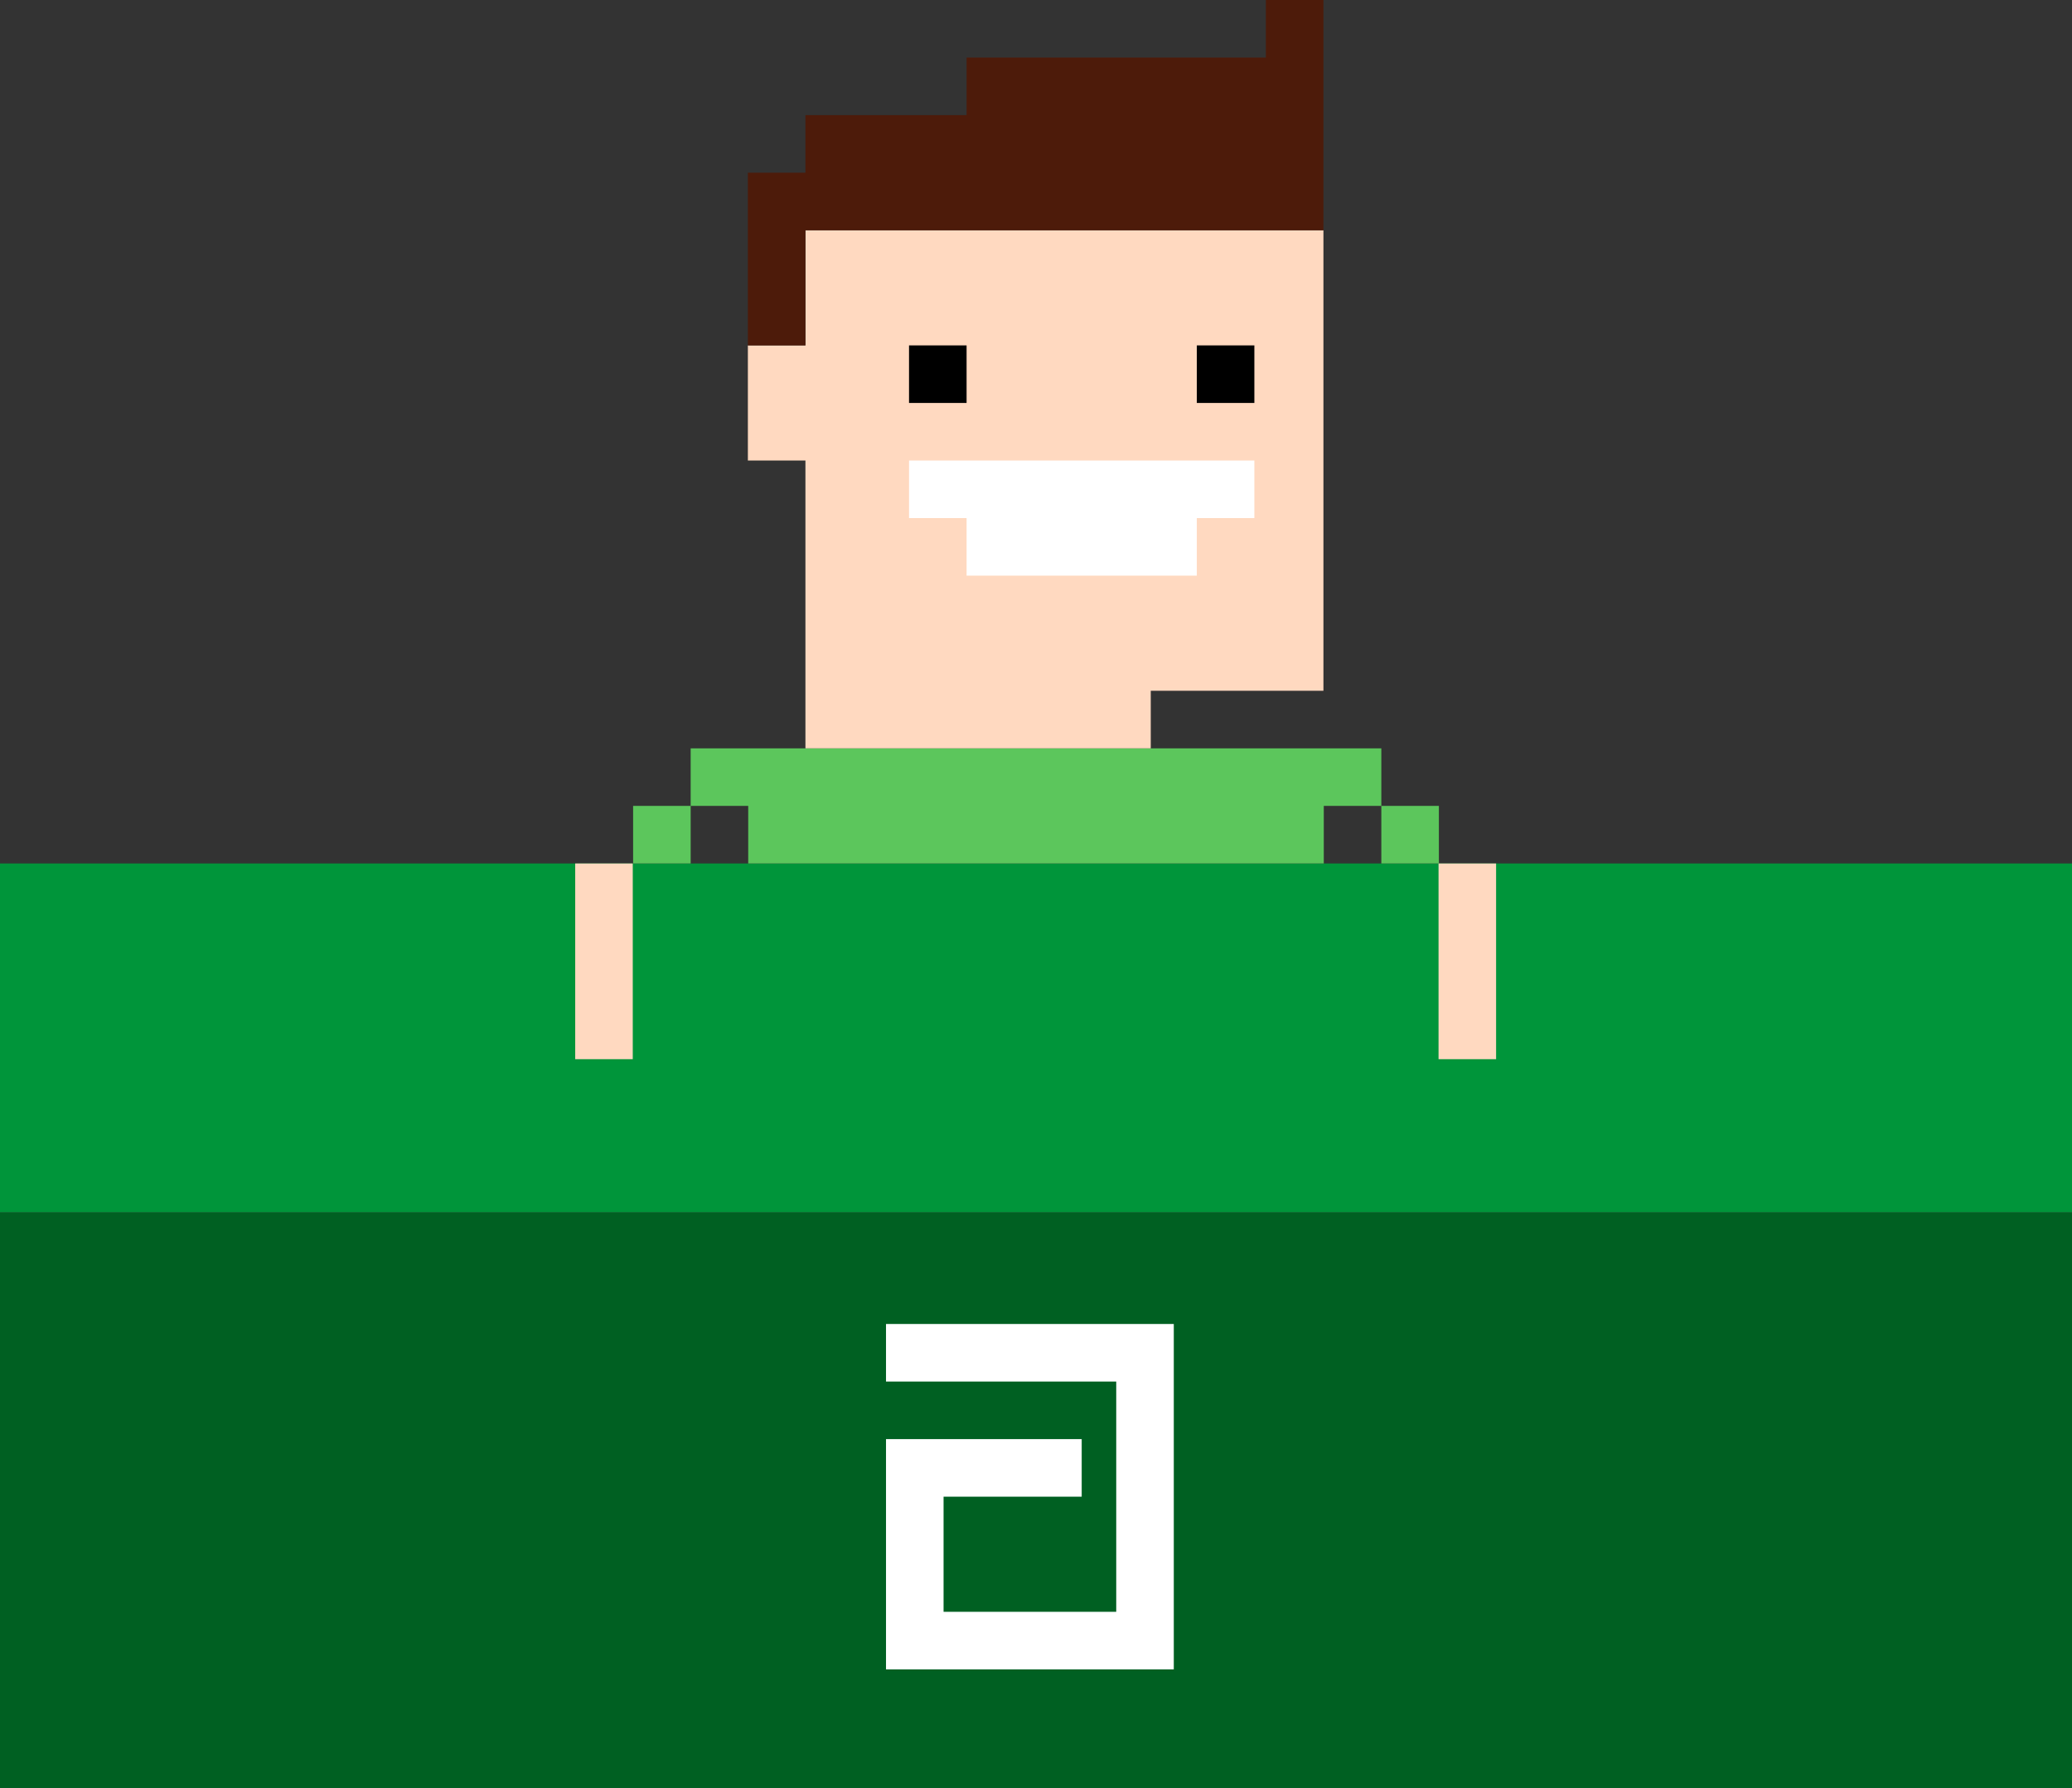 <svg id="export_-_counter" data-name="export - counter" xmlns="http://www.w3.org/2000/svg" viewBox="0 0 180 155.3"><rect x="0" y="0" width="180" height="155.3" fill="#333333" stroke="none"/><defs><style>.cls-1{fill:#006022;}.cls-2{fill:#fff;}.cls-3{fill:#00953a;}.cls-4{fill:#5cc65c;}.cls-5{fill:#ffd9c0;}.cls-6{fill:#4d1b0a;}</style></defs><title>adyen_tower_defense_v3</title><rect id="counter_-_shadow" data-name="counter - shadow" class="cls-1" x="65" y="40.3" width="50" height="180" transform="translate(220.3 40.3) rotate(90)"/><polygon id="adyen_logo" data-name="adyen logo" class="cls-2" points="76.97 115 76.97 120 96.97 120 96.97 140 81.97 140 81.97 130 93.97 130 93.97 125 81.74 125 77.21 125 76.97 125 76.97 145 81.74 145 101.97 145 101.97 140.46 101.97 120.01 101.97 115 76.97 115"/><rect id="counter" class="cls-3" x="74.85" y="0.15" width="30.3" height="180" transform="translate(180.15 0.15) rotate(90)"/><path id="shirt_-_arms_down" data-name="shirt - arms down" class="cls-4" d="M125,70v5h-5V70h5ZM55,70v5h5V70H55Zm10-5H60v5h5v5h50V70h5V65H65Z"/><polygon id="arm_-_left" data-name="arm - left" class="cls-5" points="49.97 80.81 49.97 86.28 49.97 92 54.97 92 54.97 86.28 54.97 80.81 54.97 75 49.97 75 49.97 80.81"/><polygon id="arm_-_right" data-name="arm - right" class="cls-5" points="124.97 75 124.97 80.81 124.97 86.28 124.97 92 129.97 92 129.97 86.28 129.97 80.81 129.97 75 124.97 75"/><polygon id="face" class="cls-5" points="69.97 20 69.97 30 64.97 30 64.97 40 69.97 40 69.97 60 69.97 65 99.97 65 99.97 60 114.97 60 114.97 20 69.97 20"/><rect id="eye_-_left" data-name="eye - left" x="78.97" y="30" width="5" height="5"/><rect id="eye_-_right" data-name="eye - right" x="103.97" y="30" width="5" height="5"/><polygon id="mouth_-_smile" data-name="mouth - smile" class="cls-2" points="78.97 40 78.97 45 83.97 45 83.97 50 103.97 50 103.97 45 108.97 45 108.97 40 78.97 40"/><polygon id="hair" class="cls-6" points="109.97 0 109.97 5 103.97 5 83.97 5 83.97 10 69.97 10 69.97 15 64.97 15 64.97 20 64.97 30 69.97 30 69.97 20 114.97 20 114.97 17.33 114.97 15 114.97 10 114.97 5 114.97 0 109.97 0"/></svg>